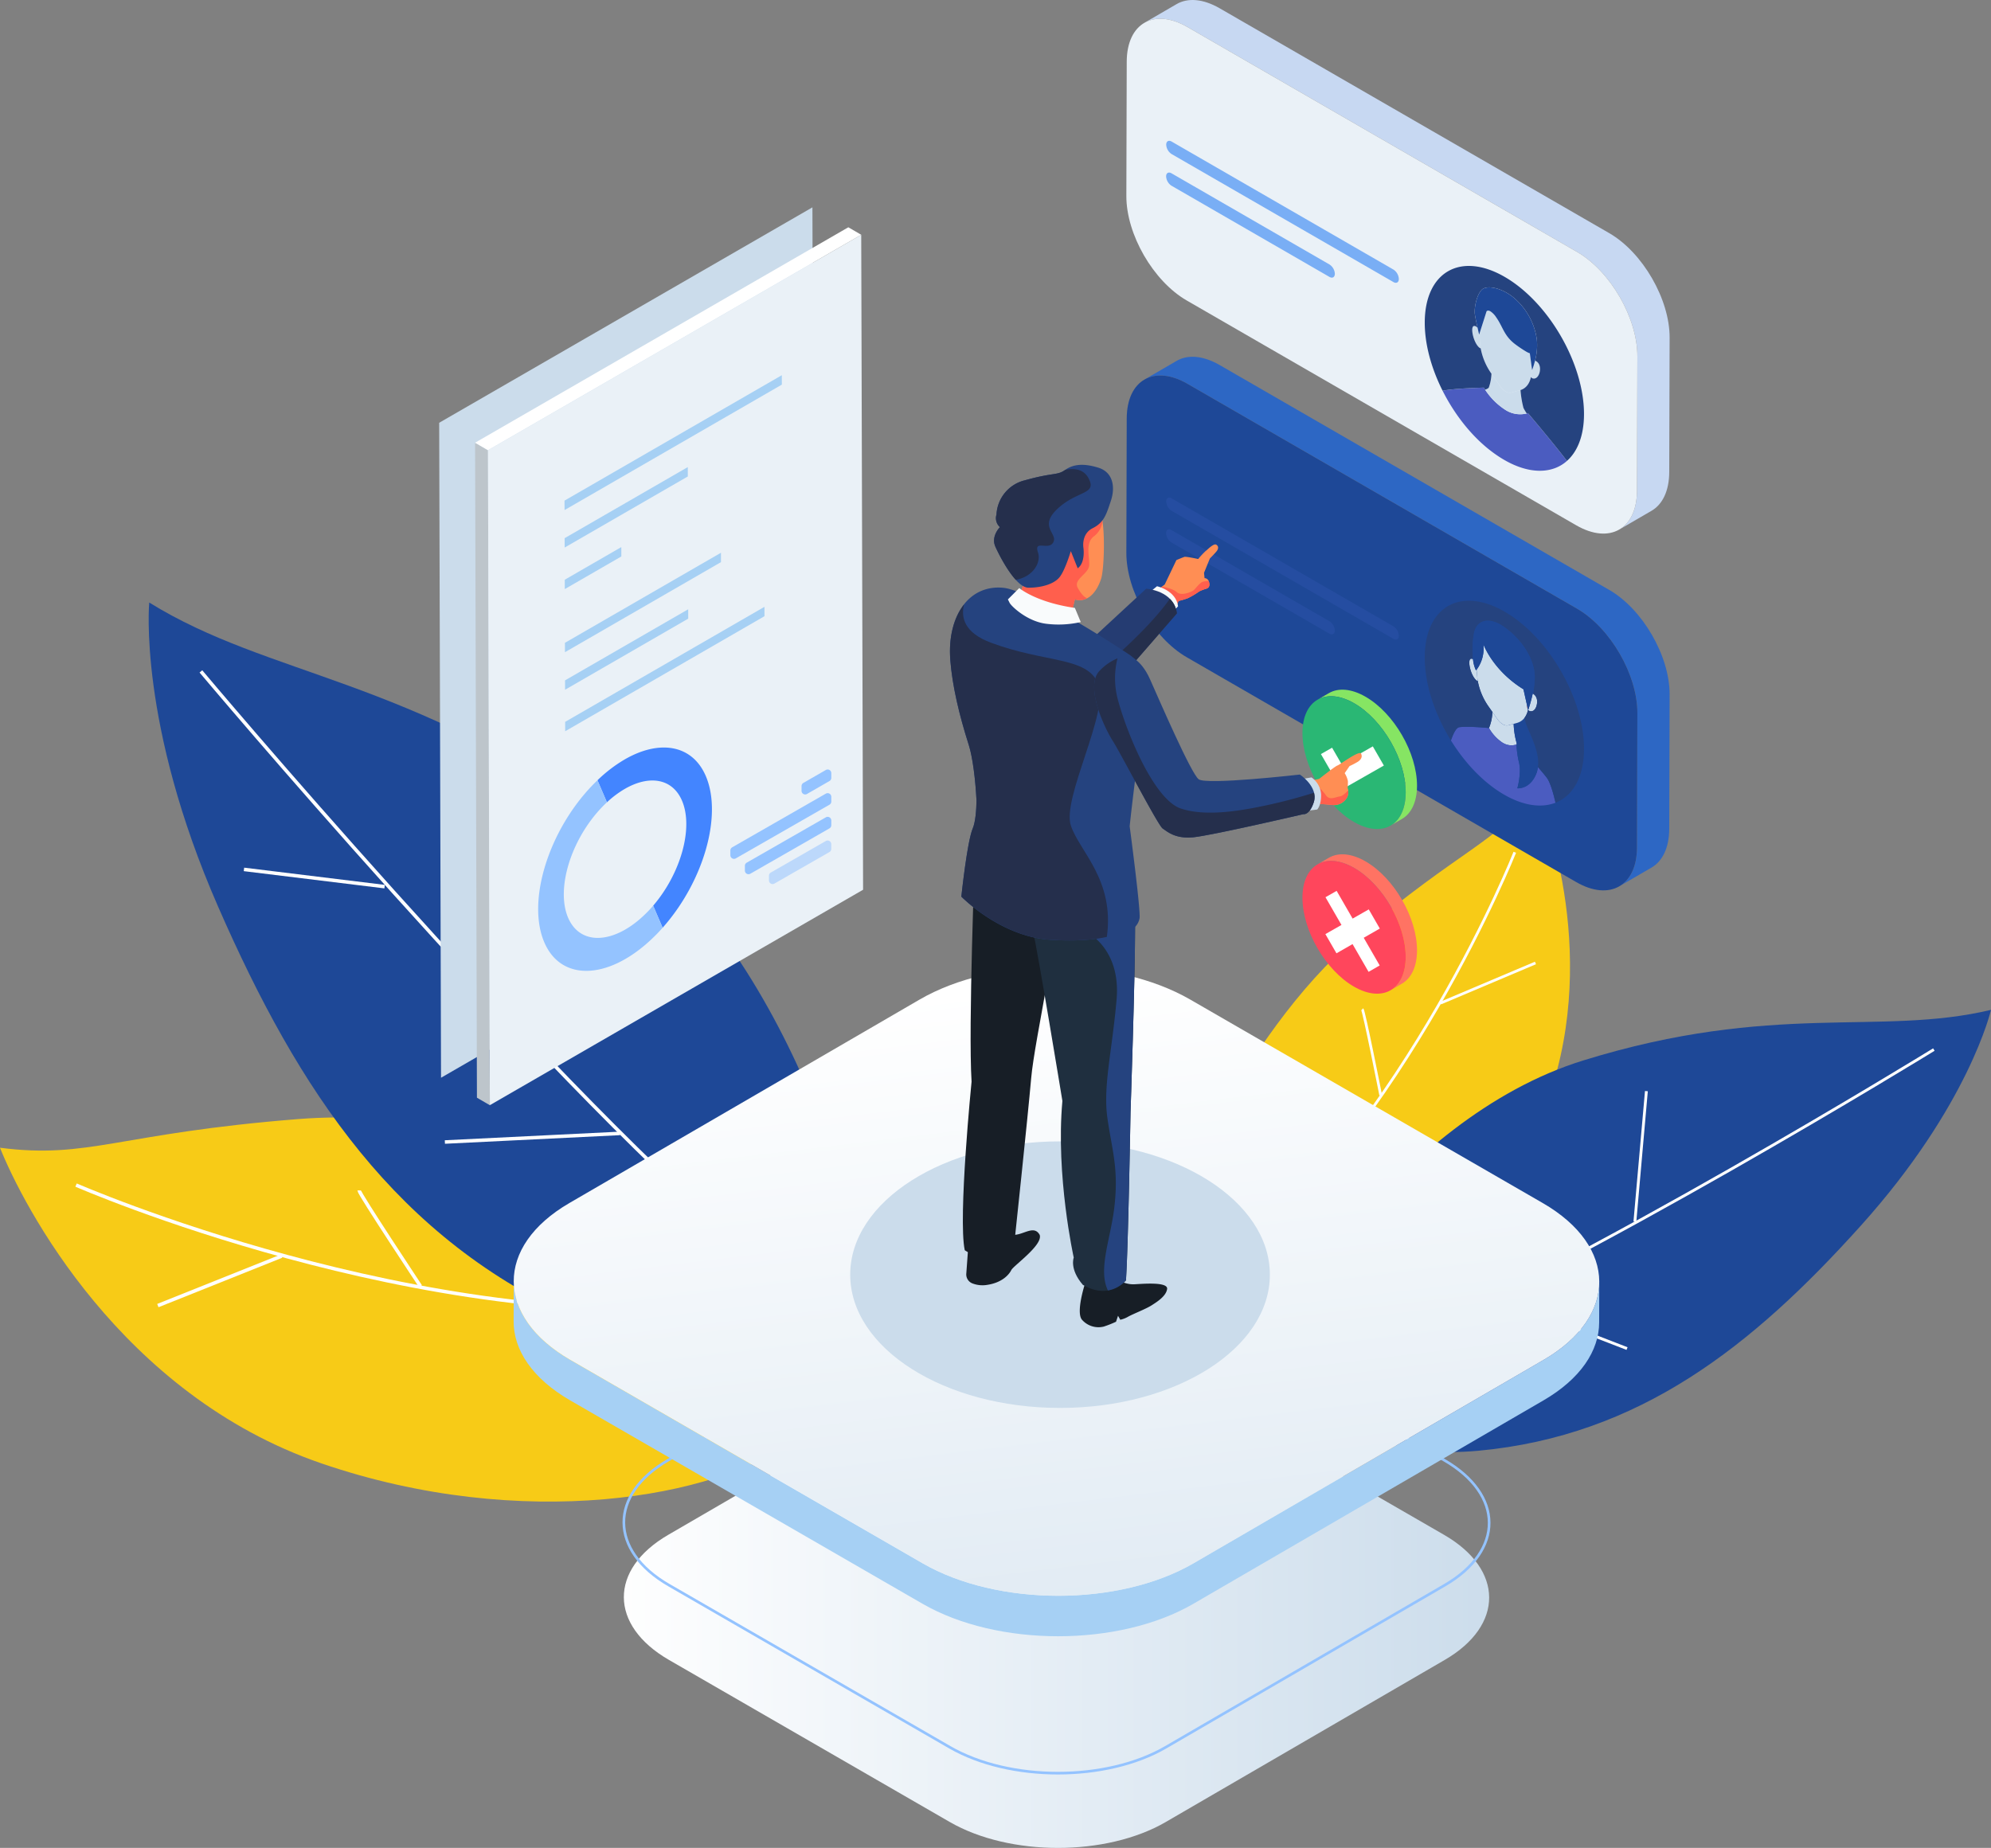 <svg xmlns="http://www.w3.org/2000/svg" xmlns:xlink="http://www.w3.org/1999/xlink" width="695.776" height="645.929" viewBox="0 0 695.776 645.929">
  <rect x="0" y="0" width="695.776" height="645.929" fill="#808080" stroke="none"/>
  <defs>
    <linearGradient id="linear-gradient" y1="0.5" x2="1" y2="0.5" gradientUnits="objectBoundingBox">
      <stop offset="0" stop-color="#fff"/>
      <stop offset="1" stop-color="#cbdceb"/>
    </linearGradient>
    <linearGradient id="linear-gradient-2" x1="0.407" y1="0.057" x2="0.75" y2="1.691" xlink:href="#linear-gradient"/>
  </defs>
  <g id="Group_3100" data-name="Group 3100" transform="translate(-120.337 -590.435)">
    <path id="Path_1291" data-name="Path 1291" d="M378.616,782.206s-84.255-37.612-153.965-32.1c-63.146,5-73.223,14.041-104.315,10.03,8.025,20.06,42.126,86.26,112.339,110.334s138.416,12.036,164.5-8.024S394.663,790.231,378.616,782.206Z" transform="translate(0 231.486)" fill="#f7cb17"/>
    <path id="Path_1292" data-name="Path 1292" d="M131.165,759.181s120.362,52.659,228.69,42.126" transform="translate(15.752 245.485)" fill="none" stroke="#fff" stroke-miterlimit="10" stroke-width="1.226"/>
    <line id="Line_18" data-name="Line 18" y1="17.302" x2="43.255" transform="translate(175.503 1029.49)" fill="none" stroke="#fff" stroke-miterlimit="10" stroke-width="1.226"/>
    <path id="Path_1293" data-name="Path 1293" d="M171.464,759.947c0,1.129,21.437,33.475,21.437,33.475" transform="translate(74.377 246.599)" fill="none" stroke="#fff" stroke-miterlimit="10" stroke-width="1.226"/>
    <g id="Group_2987" data-name="Group 2987" transform="translate(526.488 866.721)">
      <path id="Path_1294" data-name="Path 1294" d="M286.668,855.64s25.8-66.5,67.091-101.4c37.4-31.612,47.853-32.128,62.748-51.25,6.508,15.384,23.8,70.3-1.662,121.719s-69.47,81.928-94.709,85.1S282.22,868.778,286.668,855.64Z" transform="translate(-285.792 -702.986)" fill="#f7cb17"/>
      <path id="Path_1295" data-name="Path 1295" d="M396.831,711.795s-37.45,94.412-102.673,147.57" transform="translate(-273.62 -690.171)" fill="none" stroke="#fff" stroke-miterlimit="10" stroke-width="0.948"/>
      <line id="Line_19" data-name="Line 19" x1="33.17" y2="14.034" transform="translate(97.265 60.314)" fill="none" stroke="#fff" stroke-miterlimit="10" stroke-width="0.948"/>
      <path id="Path_1296" data-name="Path 1296" d="M314.27,734.143c.614.619,6.441,30.051,6.441,30.051" transform="translate(-244.363 -657.66)" fill="none" stroke="#fff" stroke-miterlimit="10" stroke-width="0.948"/>
    </g>
    <g id="Group_2988" data-name="Group 2988" transform="translate(172.295 801.051)">
      <path id="Path_1297" data-name="Path 1297" d="M392.459,910.943S372.4,802.615,302.186,752.464,183.83,702.313,141.7,676.234c0,0-4.011,42.126,24.074,106.32S227.961,898.9,292.156,926.99,392.459,910.943,392.459,910.943Z" transform="translate(-141.503 -676.234)" fill="#1e4897"/>
      <path id="Path_1298" data-name="Path 1298" d="M148.939,686.04s116.35,138.419,188.569,200.607" transform="translate(-130.686 -661.969)" fill="none" stroke="#fff" stroke-miterlimit="10" stroke-width="1.226"/>
      <line id="Line_20" data-name="Line 20" x2="49.148" y2="6.018" transform="translate(33.298 93.281)" fill="none" stroke="#fff" stroke-miterlimit="10" stroke-width="1.226"/>
      <line id="Line_21" data-name="Line 21" x1="13.039" y2="55.167" transform="translate(117.553 80.242)" fill="none" stroke="#fff" stroke-miterlimit="10" stroke-width="1.226"/>
      <line id="Line_22" data-name="Line 22" y1="3.009" x2="61.185" transform="translate(103.51 185.56)" fill="none" stroke="#fff" stroke-miterlimit="10" stroke-width="1.226"/>
    </g>
    <path id="Path_1299" data-name="Path 1299" d="M301.108,850.54s42.926-78,109.538-98.625,103.544-8.385,142.489-17.682c0,0-7.629,33.336-45.494,75.442s-77.283,73.446-133.669,78.672S301.108,850.54,301.108,850.54Z" transform="translate(262.977 209.193)" fill="#1e4897"/>
    <path id="Path_1300" data-name="Path 1300" d="M511.59,739.887S387.146,816.492,315.939,845.841" transform="translate(284.553 217.417)" fill="none" stroke="#fff" stroke-miterlimit="10" stroke-width="0.991"/>
    <line id="Line_23" data-name="Line 23" x1="4.021" y2="45.634" transform="translate(691.666 971.835)" fill="none" stroke="#fff" stroke-miterlimit="10" stroke-width="0.991"/>
    <line id="Line_24" data-name="Line 24" x1="46.171" y1="17.862" transform="translate(642.753 1043.958)" fill="none" stroke="#fff" stroke-miterlimit="10" stroke-width="0.991"/>
    <g id="Group_2993" data-name="Group 2993" transform="translate(299.829 928.496)">
      <g id="Group_2989" data-name="Group 2989" transform="translate(38.519 132.714)">
        <path id="Path_1301" data-name="Path 1301" d="M495.784,847.935c20.91,12.073,21.02,31.642.245,43.714l-97.51,56.665c-20.775,12.072-54.557,12.072-75.466,0L224.9,891.65c-20.91-12.073-21.018-31.642-.245-43.714l97.513-56.665c20.772-12.072,54.557-12.072,75.467,0Z" transform="translate(-209.148 -782.216)" fill="url(#linear-gradient)"/>
      </g>
      <g id="Group_2992" data-name="Group 2992">
        <g id="Group_2990" data-name="Group 2990" transform="translate(38.519 106.583)">
          <path id="Path_1302" data-name="Path 1302" d="M495.784,837.29c20.91,12.072,21.02,31.642.245,43.714l-97.51,56.668c-20.775,12.072-54.557,12.072-75.466,0L224.9,881.007c-20.91-12.072-21.018-31.642-.245-43.714l97.513-56.668c20.772-12.072,54.557-12.072,75.467,0Z" transform="translate(-209.148 -771.57)" fill="none" stroke="#94c3ff" stroke-miterlimit="10" stroke-width="0.926"/>
        </g>
        <g id="Group_2991" data-name="Group 2991">
          <path id="Path_1303" data-name="Path 1303" d="M553.39,800.44,431.063,871.527c-26.062,15.146-68.444,15.146-94.675,0L213.26,800.44c-13.2-7.62-19.793-17.623-19.763-27.609l-.039,14.147c-.029,9.989,6.564,19.989,19.763,27.611l123.128,71.087c26.231,15.146,68.613,15.146,94.673,0l122.33-71.09c12.946-7.524,19.427-17.367,19.454-27.228l.042-14.147C572.817,783.07,566.337,792.916,553.39,800.44Z" transform="translate(-193.457 -663.153)" fill="#a6d0f4"/>
          <path id="Path_1304" data-name="Path 1304" d="M553.058,810.6c26.232,15.143,26.369,39.693.309,54.839L431.04,936.524c-26.062,15.146-68.444,15.146-94.675,0l-123.128-71.09c-26.231-15.143-26.369-39.693-.309-54.837l122.33-71.09c26.06-15.146,68.441-15.146,94.672,0Z" transform="translate(-193.434 -728.151)" fill="url(#linear-gradient-2)"/>
        </g>
      </g>
    </g>
    <g id="Group_2998" data-name="Group 2998" transform="translate(513.949 590.435)">
      <g id="Group_2995" data-name="Group 2995" transform="translate(0)">
        <path id="Path_1305" data-name="Path 1305" d="M445.7,671.926,309.588,593.342c-5.886-3.4-11.216-3.717-15.065-1.48l-11.27,6.549c3.849-2.236,9.181-1.92,15.067,1.48l136.114,78.584c11.677,6.741,21.14,23.107,21.1,36.549l-.133,46.92c-.02,6.674-2.376,11.368-6.176,13.575l11.267-6.547c3.8-2.209,6.159-6.9,6.176-13.577l.135-46.918C466.842,695.035,457.379,678.669,445.7,671.926Z" transform="translate(-276.947 -590.434)" fill="#c7d8f2"/>
        <g id="Group_2994" data-name="Group 2994" transform="translate(0 6.549)">
          <path id="Path_1306" data-name="Path 1306" d="M438.171,674.594c11.677,6.741,21.14,23.107,21.1,36.549l-.133,46.92c-.039,13.442-9.564,18.845-21.241,12.1L301.788,691.584c-11.7-6.756-21.14-23.109-21.1-36.551l.133-46.92c.039-13.442,9.542-18.857,21.241-12.1Z" transform="translate(-280.684 -593.102)" fill="#eaf1f7"/>
        </g>
      </g>
      <g id="Group_2997" data-name="Group 2997" transform="translate(0 124.709)">
        <path id="Path_1307" data-name="Path 1307" d="M445.7,722.729,309.588,644.145c-5.886-3.4-11.216-3.716-15.065-1.48l-11.27,6.549c3.849-2.236,9.181-1.92,15.067,1.478l136.114,78.584c11.677,6.743,21.14,23.109,21.1,36.551l-.133,46.92c-.02,6.675-2.376,11.368-6.176,13.575l11.267-6.549c3.8-2.207,6.159-6.9,6.176-13.575l.135-46.918C466.842,745.838,457.379,729.47,445.7,722.729Z" transform="translate(-276.947 -641.237)" fill="#2d67c4"/>
        <g id="Group_2996" data-name="Group 2996" transform="translate(0 6.548)">
          <path id="Path_1308" data-name="Path 1308" d="M438.171,725.4c11.677,6.743,21.14,23.109,21.1,36.551l-.133,46.92c-.039,13.442-9.564,18.845-21.241,12.1L301.788,742.385c-11.7-6.753-21.14-23.107-21.1-36.549l.133-46.92c.039-13.442,9.542-18.857,21.241-12.1Z" transform="translate(-280.684 -643.905)" fill="#1e4897"/>
        </g>
      </g>
    </g>
    <g id="Group_3043" data-name="Group 3043" transform="translate(618.232 683.392)">
      <g id="Group_2999" data-name="Group 2999" transform="translate(48.963 68.584)">
        <path id="Path_1309" data-name="Path 1309" d="M343.33,656.242c-.071.056-.145.113-.218.169C343.186,656.355,343.259,656.3,343.33,656.242Z" transform="translate(-343.112 -656.242)" fill="#a6d0f4"/>
      </g>
      <g id="Group_3000" data-name="Group 3000" transform="translate(19.621 61.704)">
        <path id="Path_1310" data-name="Path 1310" d="M331.417,653.677c-.086-.079-.172-.157-.258-.238C331.245,653.52,331.331,653.6,331.417,653.677Z" transform="translate(-331.159 -653.439)" fill="#a6d0f4"/>
      </g>
      <g id="Group_3001" data-name="Group 3001" transform="translate(29.705 68.832)">
        <path id="Path_1311" data-name="Path 1311" d="M335.4,656.407l-.13-.064Z" transform="translate(-335.267 -656.343)" fill="#a6d0f4"/>
      </g>
      <g id="Group_3002" data-name="Group 3002" transform="translate(30.218 69.083)">
        <path id="Path_1312" data-name="Path 1312" d="M335.861,656.624l-.385-.179Z" transform="translate(-335.476 -656.445)" fill="#a6d0f4"/>
      </g>
      <g id="Group_3003" data-name="Group 3003" transform="translate(47.112 69.824)">
        <path id="Path_1313" data-name="Path 1313" d="M342.586,656.747l-.228.125Z" transform="translate(-342.358 -656.747)" fill="#a6d0f4"/>
      </g>
      <g id="Group_3030" data-name="Group 3030" style="isolation: isolate">
        <g id="Group_3004" data-name="Group 3004" transform="translate(9.655 49.633)">
          <path id="Path_1314" data-name="Path 1314" d="M327.362,648.927c-.088-.135-.177-.27-.263-.405C327.185,648.657,327.273,648.792,327.362,648.927Z" transform="translate(-327.099 -648.522)" fill="#a6d0f4"/>
        </g>
        <g id="Group_3005" data-name="Group 3005" transform="translate(6.235 43.619)">
          <path id="Path_1315" data-name="Path 1315" d="M326.936,648.4c-.425-.771-.837-1.549-1.23-2.332C326.1,646.855,326.511,647.633,326.936,648.4Z" transform="translate(-325.706 -646.072)" fill="#a6d0f4"/>
        </g>
        <g id="Group_3006" data-name="Group 3006" transform="translate(10.229 50.517)">
          <path id="Path_1316" data-name="Path 1316" d="M328.821,651.042q-.762-1.064-1.488-2.16Q328.058,649.979,328.821,651.042Z" transform="translate(-327.333 -648.882)" fill="#a6d0f4"/>
        </g>
        <g id="Group_3007" data-name="Group 3007" transform="translate(11.734 52.702)">
          <path id="Path_1317" data-name="Path 1317" d="M328.228,650.162c-.093-.13-.187-.26-.282-.391C328.042,649.9,328.135,650.032,328.228,650.162Z" transform="translate(-327.946 -649.772)" fill="#a6d0f4"/>
        </g>
        <g id="Group_3008" data-name="Group 3008" transform="translate(13.499 55.041)">
          <path id="Path_1318" data-name="Path 1318" d="M329.117,651.292c-.15-.186-.3-.376-.449-.565l0,0C328.815,650.914,328.964,651.1,329.117,651.292Z" transform="translate(-328.665 -650.725)" fill="#a6d0f4"/>
        </g>
        <g id="Group_3009" data-name="Group 3009" transform="translate(6.235 42.542)">
          <path id="Path_1319" data-name="Path 1319" d="M347.725,671.158l-.13-.071-.388-.221c-.13-.074-.258-.15-.385-.226l-.125-.076c-.086-.049-.172-.1-.258-.155l-.15-.091-.236-.145-.155-.1-.228-.145-.155-.1-.233-.152-.147-.1-.243-.162-.137-.093c-.093-.061-.187-.125-.28-.189-.221-.155-.349-.243-.474-.334l-.373-.265-.123-.091-.25-.184-.135-.1c-.081-.059-.16-.12-.238-.179l-.14-.105-.233-.179-.137-.108-.236-.184L342,667.3l-.253-.2-.11-.088-.322-.265c-.165-.135-.29-.238-.412-.344-.15-.128-.255-.216-.361-.307-.187-.162-.272-.238-.361-.314l-.115-.1-.241-.216-.123-.11c-.081-.071-.162-.145-.241-.216l-.113-.1c-.086-.078-.172-.157-.258-.238-.194-.179-.29-.27-.388-.363-.3-.282-.538-.513-.773-.746l-.346-.344c-.162-.162-.253-.255-.344-.349-.174-.177-.26-.265-.346-.356-.177-.184-.265-.275-.351-.368-.172-.182-.268-.282-.361-.383-.4-.43-.739-.808-1.078-1.191-.115-.13-.221-.253-.327-.373-.145-.167-.236-.275-.329-.383-.152-.179-.241-.285-.329-.393-.152-.179-.243-.287-.334-.4l-.353-.432c-.447-.555-.874-1.1-1.291-1.655-.123-.162-.216-.287-.309-.412-.128-.172-.218-.295-.309-.42-.13-.177-.223-.307-.319-.437-.525-.734-1.021-1.453-1.5-2.185-.111-.167-.2-.3-.285-.434-.115-.179-.2-.314-.29-.449-.584-.918-1.129-1.819-1.655-2.732-.1-.174-.179-.314-.258-.454-.1-.184-.182-.326-.263-.469-.439-.8-.852-1.576-1.245-2.359,4.566-.864,13.916-1.068,14.407-1.078.007.012.155.263.447.7a23.913,23.913,0,0,0,7.173,7.124,9.475,9.475,0,0,0,7.379,1.193c.135-.037.272-.079.408-.123.444.523,8.852,10.43,13.636,16.722-.157.14-.317.277-.481.408-.093.076-.167.133-.241.189-.108.083-.177.135-.243.184-.118.086-.187.135-.258.184-.118.084-.2.135-.277.189-.273.179-.535.341-.805.491l-.268.147c-.123.066-.2.1-.275.142-.13.064-.211.105-.295.145-.307.145-.594.268-.886.381-.113.044-.2.076-.285.105-.133.049-.211.076-.292.1-.14.047-.228.074-.314.1-.334.1-.641.187-.95.26-.125.029-.216.049-.307.069l-.312.064c-.147.027-.233.042-.322.056-.152.025-.253.039-.351.054-.233.034-.454.061-.675.083-.115.01-.218.02-.322.027-.145.012-.236.017-.324.022-.162.01-.25.012-.336.017l-.353.01c-.273.005-.5,0-.734,0l-.336-.012c-.157-.007-.248-.012-.339-.02-.172-.01-.26-.017-.346-.025-.179-.015-.27-.022-.361-.032l-.4-.044c-.26-.032-.5-.066-.739-.1l-.351-.059-.1-.02-.253-.047-.111-.022c-.086-.017-.172-.034-.258-.054l-.1-.02-.287-.066c-.317-.071-.56-.133-.805-.2-.177-.049-.272-.074-.366-.1l-.113-.034-.255-.074-.123-.039-.245-.076-.13-.042c-.086-.027-.172-.054-.258-.083l-.113-.039c-.108-.037-.216-.074-.326-.113-.169-.059-.3-.106-.422-.152l-.373-.142-.128-.052c-.083-.032-.167-.066-.253-.1l-.135-.056-.243-.1-.145-.059-.245-.108-.135-.059c-.093-.042-.189-.084-.282-.128-.226-.1-.356-.165-.484-.223-.167-.081-.275-.133-.383-.187l-.13-.064-.255-.13-.147-.074-.241-.125-.155-.081-.243-.13-.147-.081C347.9,671.256,347.813,671.207,347.725,671.158Z" transform="translate(-325.706 -645.633)" fill="#4b5cc0"/>
        </g>
        <g id="Group_3010" data-name="Group 3010" transform="translate(12.674 53.973)">
          <path id="Path_1320" data-name="Path 1320" d="M329.154,651.358l0,0q-.42-.53-.827-1.07h0C328.6,650.651,328.876,651,329.154,651.358Z" transform="translate(-328.329 -650.29)" fill="#a6d0f4"/>
        </g>
        <g id="Group_3011" data-name="Group 3011" transform="translate(12.671 53.971)">
          <path id="Path_1321" data-name="Path 1321" d="M328.327,650.289l0,0h0Z" transform="translate(-328.327 -650.289)" fill="#a6d0f4"/>
        </g>
        <g id="Group_3012" data-name="Group 3012" transform="translate(14.65 56.455)">
          <path id="Path_1322" data-name="Path 1322" d="M329.4,651.62c-.091-.106-.179-.211-.268-.319C329.222,651.409,329.311,651.515,329.4,651.62Z" transform="translate(-329.134 -651.301)" fill="#a6d0f4"/>
        </g>
        <g id="Group_3013" data-name="Group 3013" transform="translate(15.308 57.231)">
          <path id="Path_1323" data-name="Path 1323" d="M329.719,651.98l-.317-.363Z" transform="translate(-329.402 -651.617)" fill="#a6d0f4"/>
        </g>
        <g id="Group_3014" data-name="Group 3014" transform="translate(15.635 57.604)">
          <path id="Path_1324" data-name="Path 1324" d="M330.559,652.9q-.515-.56-1.024-1.134Q330.043,652.343,330.559,652.9Z" transform="translate(-329.535 -651.769)" fill="#a6d0f4"/>
        </g>
        <g id="Group_3015" data-name="Group 3015" transform="translate(17.424 59.546)">
          <path id="Path_1325" data-name="Path 1325" d="M330.522,652.828c-.086-.088-.172-.177-.258-.268C330.35,652.651,330.436,652.739,330.522,652.828Z" transform="translate(-330.264 -652.56)" fill="#a6d0f4"/>
        </g>
        <g id="Group_3016" data-name="Group 3016" transform="translate(18.114 60.25)">
          <path id="Path_1326" data-name="Path 1326" d="M330.869,653.169l-.324-.322Z" transform="translate(-330.545 -652.847)" fill="#a6d0f4"/>
        </g>
        <g id="Group_3017" data-name="Group 3017" transform="translate(18.46 60.594)">
          <path id="Path_1327" data-name="Path 1327" d="M331.4,653.679q-.361-.342-.714-.692Q331.04,653.337,331.4,653.679Z" transform="translate(-330.686 -652.987)" fill="#a6d0f4"/>
        </g>
        <g id="Group_3018" data-name="Group 3018" transform="translate(20.355 62.371)">
          <path id="Path_1328" data-name="Path 1328" d="M331.7,653.927l-.241-.216Z" transform="translate(-331.458 -653.711)" fill="#a6d0f4"/>
        </g>
        <g id="Group_3019" data-name="Group 3019" transform="translate(21.845 63.653)">
          <path id="Path_1329" data-name="Path 1329" d="M332.387,654.5l-.322-.265Z" transform="translate(-332.065 -654.233)" fill="#a6d0f4"/>
        </g>
        <g id="Group_3020" data-name="Group 3020" transform="translate(44.765 70.843)">
          <path id="Path_1330" data-name="Path 1330" d="M341.662,657.162c-.086.03-.174.056-.26.083C341.488,657.218,341.576,657.192,341.662,657.162Z" transform="translate(-341.402 -657.162)" fill="#a6d0f4"/>
        </g>
        <g id="Group_3021" data-name="Group 3021" transform="translate(16.594 20.99)">
          <path id="Path_1331" data-name="Path 1331" d="M332.4,639.69l.3,3.6c.037.452.1.913.174,1.377a.769.769,0,0,1-.263-.1q-.074-.044-.155-.1c-2.163-1.713-3.361-7.538-1.873-7.61a1.185,1.185,0,0,1,.665.172,2.141,2.141,0,0,1,.535.454c.3,1.352.54,2.349.552,2.4Z" transform="translate(-329.926 -636.853)" fill="#cbdceb"/>
        </g>
        <g id="Group_3022" data-name="Group 3022" transform="translate(47.379 69.318)">
          <path id="Path_1332" data-name="Path 1332" d="M343.26,656.541c-.26.172-.523.334-.793.484C342.737,656.875,343,656.713,343.26,656.541Z" transform="translate(-342.467 -656.541)" fill="#a6d0f4"/>
        </g>
        <g id="Group_3023" data-name="Group 3023" transform="translate(21.089 37.784)">
          <path id="Path_1333" data-name="Path 1333" d="M345.153,655.512a15.5,15.5,0,0,0,1.156,1.957,9.475,9.475,0,0,1-7.379-1.193,23.913,23.913,0,0,1-7.173-7.124,3.11,3.11,0,0,0,1.262-.646,18.578,18.578,0,0,0,1.033-4.811l3.022,4.32a6.122,6.122,0,0,0,1.883,1.8,2.515,2.515,0,0,0,1.885.373l3.105-.842c.061-.015.123-.034.184-.052A35.6,35.6,0,0,0,345.153,655.512Z" transform="translate(-331.757 -643.695)" fill="#cbdceb"/>
        </g>
        <g id="Group_3024" data-name="Group 3024" transform="translate(48.462 68.972)">
          <path id="Path_1334" data-name="Path 1334" d="M343.117,656.4c-.069.051-.138.1-.209.15C342.979,656.5,343.048,656.451,343.117,656.4Z" transform="translate(-342.908 -656.4)" fill="#a6d0f4"/>
        </g>
        <g id="Group_3025" data-name="Group 3025" transform="translate(48.72 68.785)">
          <path id="Path_1335" data-name="Path 1335" d="M343.214,656.324c-.066.052-.135.1-.2.152C343.079,656.427,343.148,656.375,343.214,656.324Z" transform="translate(-343.013 -656.324)" fill="#a6d0f4"/>
        </g>
        <g id="Group_3026" data-name="Group 3026" transform="translate(19.069 15.617)">
          <path id="Path_1336" data-name="Path 1336" d="M347.231,648.947c1.107.641,1.34.611,1.353.611l.732,5.435-.179,1.816a10.576,10.576,0,0,1-.157,1.056c-.486,2.361-1.775,3.986-3.65,4.568-.061.017-.123.037-.184.052l-3.105.842a2.515,2.515,0,0,1-1.885-.373,6.12,6.12,0,0,1-1.883-1.8l-3.022-4.32-.069-.1a22.434,22.434,0,0,1-3.771-8.879c-.079-.464-.137-.925-.174-1.377l-.3-3.6,2.533-7.956c.02-.027.4-.552,1.34-.007a7.227,7.227,0,0,1,2.037,2.118c2.428,3.427,2.686,6.53,6.876,9.569A41.721,41.721,0,0,0,347.231,648.947Z" transform="translate(-330.934 -634.665)" fill="#cbdceb"/>
        </g>
        <g id="Group_3027" data-name="Group 3027" transform="translate(37.114 33.157)">
          <path id="Path_1337" data-name="Path 1337" d="M340.806,642.564c1.483,1.789.255,6.21-1.91,5.427a1.568,1.568,0,0,1-.155-.076,1.34,1.34,0,0,1-.457-.444,10.587,10.587,0,0,0,.157-1.056l.179-1.817.064.469a27.168,27.168,0,0,0,1.014-3.258,1.226,1.226,0,0,1,.442.159A2.516,2.516,0,0,1,340.806,642.564Z" transform="translate(-338.285 -641.81)" fill="#cbdceb"/>
        </g>
        <g id="Group_3028" data-name="Group 3028" transform="translate(17.455 7.501)">
          <path id="Path_1338" data-name="Path 1338" d="M344.451,635.408a23.38,23.38,0,0,1,7.543,14.159,20.669,20.669,0,0,1-.646,7.448,27.171,27.171,0,0,1-1.014,3.258l-.064-.469-.732-5.435c-.012,0-.245.03-1.353-.611a41.712,41.712,0,0,1-3.51-2.349c-4.19-3.039-4.448-6.142-6.876-9.569a7.227,7.227,0,0,0-2.037-2.118c-.943-.545-1.321-.02-1.34.007l-2.533,7.956-.061.191c-.012-.052-.248-1.048-.552-2.4-.324-1.456-.709-3.265-.916-4.509-.405-2.411.69-7.222,2.457-8.852,1.384-1.274,5.013-.965,8.663,1.141A18.077,18.077,0,0,1,344.451,635.408Z" transform="translate(-330.277 -631.358)" fill="#1e4897"/>
        </g>
        <g id="Group_3029" data-name="Group 3029">
          <path id="Path_1339" data-name="Path 1339" d="M344.255,671.544c-.292-.437-.439-.687-.447-.7-.491.01-9.841.214-14.409,1.073-3.915-7.784-6.255-16.2-6.233-23.88.049-17.664,12.544-24.793,27.915-15.917s27.788,30.383,27.736,48.047c-.022,7.75-2.44,13.472-6.449,16.7.165-.13.324-.268.481-.408-4.784-6.291-13.192-16.2-13.636-16.722-.135.044-.273.086-.408.123a15.492,15.492,0,0,1-1.156-1.957,35.6,35.6,0,0,1-1.021-6.215c1.875-.582,3.164-2.207,3.65-4.568a1.34,1.34,0,0,0,.457.444c2.32.859,3.547-3.562,2.064-5.351a2.517,2.517,0,0,0-.665-.594,1.226,1.226,0,0,0-.442-.159,20.667,20.667,0,0,0,.646-7.448,23.38,23.38,0,0,0-7.543-14.159,18.08,18.08,0,0,0-2.97-2.153c-3.65-2.106-7.278-2.416-8.663-1.141-1.767,1.63-2.862,6.441-2.457,8.852.206,1.245.592,3.054.916,4.509a2.141,2.141,0,0,0-.535-.454,1.185,1.185,0,0,0-.665-.172c-1.488.071-.29,5.9,1.873,7.61a1.134,1.134,0,0,0,.417.2,22.434,22.434,0,0,0,3.771,8.879,16.1,16.1,0,0,1-.965,4.912A3.111,3.111,0,0,1,344.255,671.544Z" transform="translate(-323.166 -628.303)" fill="#25437f"/>
        </g>
      </g>
      <g id="Group_3031" data-name="Group 3031" transform="translate(17.77 59.902)">
        <path id="Path_1340" data-name="Path 1340" d="M330.677,652.982c-.091-.091-.182-.184-.272-.277C330.5,652.8,330.587,652.891,330.677,652.982Z" transform="translate(-330.405 -652.705)" fill="#a6d0f4"/>
      </g>
      <g id="Group_3032" data-name="Group 3032" transform="translate(21.072 63.002)">
        <path id="Path_1341" data-name="Path 1341" d="M332.067,654.238l-.317-.27Z" transform="translate(-331.75 -653.968)" fill="#a6d0f4"/>
      </g>
      <g id="Group_3033" data-name="Group 3033" transform="translate(23.649 65.071)">
        <path id="Path_1342" data-name="Path 1342" d="M332.935,654.912l-.135-.1Z" transform="translate(-332.8 -654.811)" fill="#a6d0f4"/>
      </g>
      <g id="Group_3034" data-name="Group 3034" transform="translate(33.39 70.376)">
        <path id="Path_1343" data-name="Path 1343" d="M336.881,657.011l-.113-.039Z" transform="translate(-336.768 -656.972)" fill="#a6d0f4"/>
      </g>
      <g id="Group_3035" data-name="Group 3035" transform="translate(33.89 70.541)">
        <path id="Path_1344" data-name="Path 1344" d="M337.217,657.115l-.245-.076Z" transform="translate(-336.972 -657.039)" fill="#a6d0f4"/>
      </g>
      <g id="Group_3036" data-name="Group 3036" transform="translate(34.136 70.617)">
        <path id="Path_1345" data-name="Path 1345" d="M337.195,657.109l-.123-.039Z" transform="translate(-337.072 -657.07)" fill="#a6d0f4"/>
      </g>
      <g id="Group_3037" data-name="Group 3037" transform="translate(34.259 70.656)">
        <path id="Path_1346" data-name="Path 1346" d="M337.377,657.16l-.255-.074Z" transform="translate(-337.122 -657.086)" fill="#a6d0f4"/>
      </g>
      <g id="Group_3038" data-name="Group 3038" transform="translate(38.758 71.53)">
        <path id="Path_1347" data-name="Path 1347" d="M339.215,657.462c-.086-.005-.174-.012-.26-.02C339.041,657.449,339.129,657.457,339.215,657.462Z" transform="translate(-338.955 -657.442)" fill="#a6d0f4"/>
      </g>
      <g id="Group_3039" data-name="Group 3039" transform="translate(40.513 71.581)">
        <path id="Path_1348" data-name="Path 1348" d="M339.955,657.463l-.285.007Z" transform="translate(-339.67 -657.463)" fill="#a6d0f4"/>
      </g>
      <g id="Group_3040" data-name="Group 3040" transform="translate(41.13 71.562)">
        <path id="Path_1349" data-name="Path 1349" d="M339.995,657.455l-.074,0Z" transform="translate(-339.921 -657.455)" fill="#a6d0f4"/>
      </g>
      <g id="Group_3041" data-name="Group 3041" transform="translate(41.527 71.513)">
        <path id="Path_1350" data-name="Path 1350" d="M340.392,657.435c-.1.01-.206.02-.309.027C340.186,657.455,340.289,657.445,340.392,657.435Z" transform="translate(-340.083 -657.435)" fill="#a6d0f4"/>
      </g>
      <g id="Group_3042" data-name="Group 3042" transform="translate(45.371 70.626)">
        <path id="Path_1351" data-name="Path 1351" d="M341.9,657.074c-.083.034-.169.066-.255.1C341.735,657.14,341.821,657.108,341.9,657.074Z" transform="translate(-341.649 -657.074)" fill="#a6d0f4"/>
      </g>
    </g>
    <g id="Group_3053" data-name="Group 3053" transform="translate(618.23 800.423)">
      <g id="Group_3052" data-name="Group 3052" style="isolation: isolate">
        <g id="Group_3044" data-name="Group 3044" transform="translate(32.066 49.593)">
          <path id="Path_1352" data-name="Path 1352" d="M336.228,696.181c.059.2.118.4.184.594l-.174.061C336.233,696.61,336.226,696.394,336.228,696.181Z" transform="translate(-336.228 -696.181)" fill="#25437f"/>
        </g>
        <g id="Group_3045" data-name="Group 3045" transform="translate(15.573 20.253)">
          <path id="Path_1353" data-name="Path 1353" d="M330.8,684.394a11.48,11.48,0,0,0,1.031,3.918s.093-.1.233-.277l.219,2.632c.039.449.106.908.184,1.372a1,1,0,0,1-.314-.118l-.054-.034-.059-.039c-1.485-1.183-2.516-4.306-2.531-6.166-.007-.844.194-1.429.66-1.451A1.152,1.152,0,0,1,330.8,684.394Z" transform="translate(-329.509 -684.229)" fill="#cbdceb"/>
        </g>
        <g id="Group_3046" data-name="Group 3046" transform="translate(22.451 38.868)">
          <path id="Path_1354" data-name="Path 1354" d="M340.927,695.973a28.729,28.729,0,0,0,1,6.564c0,.214,0,.43.01.655a5.629,5.629,0,0,1-4.568-.454c-.088-.047-.179-.1-.265-.145l-.138-.081a15,15,0,0,1-4.62-5.008l-.034-.061a15.874,15.874,0,0,0,1.186-5.631l1.748,2.5a6.083,6.083,0,0,0,1.885,1.8,2.527,2.527,0,0,0,1.888.376Z" transform="translate(-332.311 -691.812)" fill="#cbdceb"/>
        </g>
        <path id="Path_1355" data-name="Path 1355" d="M360.325,711.648c-.815-1.051-1.883-2.317-3.027-3.628a9.519,9.519,0,0,1-.727,2.661c-2.227,5.074-6.26,4.762-6.473,4.745a25.436,25.436,0,0,0,.876-6.215,11.671,11.671,0,0,0-.292-2.779c-.211-.854-.388-1.757-.53-2.68a28.559,28.559,0,0,1-.336-3.638,5.629,5.629,0,0,1-4.568-.454c-.088-.047-.179-.1-.265-.145l-.138-.081a15,15,0,0,1-4.62-5.008c-.025-.039-.034-.059-.054-.066-.221-.02-7.163-.712-10.315-.3-1.095.137-2.106,2.106-2.963,4.635,4.914,7.946,11.429,14.814,18.587,18.948,6.834,3.945,13.1,4.72,17.954,2.82C362.557,716.639,361.5,713.148,360.325,711.648Z" transform="translate(-317.74 -649.865)" fill="#4b5cc0"/>
        <path id="Path_1356" data-name="Path 1356" d="M340.868,696.528a19.226,19.226,0,0,1-1.274-3.866,4.861,4.861,0,0,1-2.317,1.664c-.086.024-.172.066-.258.093l-1.2.317a28.727,28.727,0,0,0,1,6.564c.059.2.118.4.184.594l-.174.061a28.551,28.551,0,0,0,.336,3.638c.142.923.319,1.826.53,2.68a11.669,11.669,0,0,1,.292,2.779,25.436,25.436,0,0,1-.876,6.215c.214.017,4.247.329,6.473-4.745a9.52,9.52,0,0,0,.727-2.661,11.409,11.409,0,0,0,.091-1.451C344.408,704.447,342.491,700.286,340.868,696.528Z" transform="translate(-304.754 -651.708)" fill="#1e4897"/>
        <path id="Path_1357" data-name="Path 1357" d="M348.126,703.315l-1.213-5.42c-10.509-6.493-13.81-15.249-13.985-15.711.044.488.064.96.061,1.411a12.374,12.374,0,0,1-1.893,6.635,8.495,8.495,0,0,1-.547.776l.219,2.632c.039.449.106.908.184,1.372a22.566,22.566,0,0,0,3.761,8.894l1.345,1.912h0l1.748,2.5a6.082,6.082,0,0,0,1.885,1.8,2.527,2.527,0,0,0,1.888.376l1.91-.518,1.2-.317c.086-.027.172-.069.258-.093a4.861,4.861,0,0,0,2.317-1.664,6.8,6.8,0,0,0,1.245-2.894A3.283,3.283,0,0,1,348.126,703.315Z" transform="translate(-312.421 -666.949)" fill="#cbdceb"/>
        <g id="Group_3047" data-name="Group 3047" transform="translate(36.086 38.061)">
          <path id="Path_1358" data-name="Path 1358" d="M337.865,691.483l.007.011v.015Z" transform="translate(-337.865 -691.483)" fill="#25437f"/>
        </g>
        <g id="Group_3048" data-name="Group 3048" transform="translate(36.093 38.072)">
          <path id="Path_1359" data-name="Path 1359" d="M337.868,691.488l.066.1-.027.084-.039-.168Z" transform="translate(-337.868 -691.488)" fill="#25437f"/>
        </g>
        <g id="Group_3049" data-name="Group 3049" transform="translate(35.705 36.367)">
          <path id="Path_1360" data-name="Path 1360" d="M337.71,690.793l.38,1.694A3.282,3.282,0,0,1,337.71,690.793Z" transform="translate(-337.71 -690.793)" fill="#ff8d68"/>
        </g>
        <g id="Group_3050" data-name="Group 3050" transform="translate(36.159 32.488)">
          <path id="Path_1361" data-name="Path 1361" d="M339.709,689.326a2.422,2.422,0,0,1,.646.577A3.385,3.385,0,0,1,341,692.11c-.027,1.836-1.075,3.758-2.558,3.228a1.187,1.187,0,0,1-.135-.071.993.993,0,0,1-.12-.076,1.341,1.341,0,0,1-.295-.294,54.08,54.08,0,0,0,1.571-5.683c.039.015.079.029.12.049A1.235,1.235,0,0,1,339.709,689.326Z" transform="translate(-337.895 -689.213)" fill="#cbdceb"/>
        </g>
        <g id="Group_3051" data-name="Group 3051">
          <path id="Path_1362" data-name="Path 1362" d="M351.088,679.8c15.367,8.871,27.785,30.383,27.734,48.047-.027,9.8-3.9,16.359-9.961,18.73-.879-3.822-1.939-7.313-3.11-8.813-.815-1.051-1.88-2.317-3.027-3.628a11.408,11.408,0,0,0,.091-1.451c0-3.964-1.912-8.125-3.537-11.883a19.514,19.514,0,0,1-1.272-3.866,6.939,6.939,0,0,0,1.252-2.867,1.683,1.683,0,0,0,.361.378c1.738.677,2.786-1.245,2.813-3.081a3.385,3.385,0,0,0-.648-2.207,2.422,2.422,0,0,0-.646-.577c.152-1.954.469-3.982.479-5.793a12.816,12.816,0,0,0-.071-1.465c-.535-4.976-3.842-11.13-10.109-15.809-.118-.088-.233-.172-.349-.253-.464-.331-.916-.623-1.353-.881-4.983-2.813-8.2-1.083-9.181,2.2a6.624,6.624,0,0,0-.194.817,34.1,34.1,0,0,0-.5,5.624,27.8,27.8,0,0,0,.169,3.378,1.152,1.152,0,0,0-.631-.165c-.466.022-.668.606-.66,1.451.015,1.861,1.046,4.983,2.531,6.166a1.216,1.216,0,0,0,.427.191,22.565,22.565,0,0,0,3.761,8.894l1.345,1.912a15.487,15.487,0,0,1-1.205,5.629c-.221-.022-7.163-.714-10.315-.3-1.1.137-2.106,2.106-2.963,4.635-5.643-9.122-9.181-19.658-9.154-29.1C323.214,678.044,335.714,670.921,351.088,679.8Z" transform="translate(-323.165 -675.978)" fill="#25437f"/>
        </g>
      </g>
      <path id="Path_1363" data-name="Path 1363" d="M351.654,697.2c-.538-4.976-3.844-11.13-10.111-15.809-.118-.088-.233-.172-.349-.253-.464-.331-.916-.623-1.407-.911l-.123-.071c-4.806-2.712-8.022-.982-9,2.3a6.63,6.63,0,0,0-.194.817,34.1,34.1,0,0,0-.5,5.624,22.3,22.3,0,0,0,.206,3.4l-.037-.022a11.482,11.482,0,0,0,1.031,3.918s.093-.1.233-.277a8.492,8.492,0,0,0,.547-.776,12.374,12.374,0,0,0,1.893-6.635c0-.452-.017-.923-.061-1.411.174.461,3.476,9.218,13.985,15.711l1.213,5.42.388,1.706.066.1A54.286,54.286,0,0,0,351,704.342a28.934,28.934,0,0,0,.722-5.68A13.42,13.42,0,0,0,351.654,697.2Z" transform="translate(-313.271 -671.854)" fill="#1e4897"/>
    </g>
    <g id="Group_3056" data-name="Group 3056" transform="translate(527.846 639.659)">
      <g id="Group_3054" data-name="Group 3054" transform="translate(0.032)">
        <path id="Path_1364" data-name="Path 1364" d="M365.762,655.487a4.148,4.148,0,0,1,1.893,3.277c0,1.2-.842,1.7-1.9,1.085l-77.519-44.743a4.163,4.163,0,0,1-1.873-3.267c0-1.2.844-1.7,1.885-1.1Z" transform="translate(-286.358 -610.487)" fill="#79aef5"/>
      </g>
      <g id="Group_3055" data-name="Group 3055" transform="translate(0 11.091)">
        <path id="Path_1365" data-name="Path 1365" d="M343.435,647.137a4.119,4.119,0,0,1,1.873,3.243c0,1.2-.844,1.7-1.885,1.1l-55.2-31.872a4.159,4.159,0,0,1-1.873-3.265c0-1.2.844-1.677,1.885-1.075Z" transform="translate(-286.345 -615.005)" fill="#79aef5"/>
      </g>
    </g>
    <g id="Group_3059" data-name="Group 3059" transform="translate(527.846 764.368)">
      <g id="Group_3057" data-name="Group 3057" transform="translate(0.032)">
        <path id="Path_1366" data-name="Path 1366" d="M365.762,706.288a4.156,4.156,0,0,1,1.893,3.28c0,1.2-.842,1.7-1.9,1.085l-77.519-44.745a4.158,4.158,0,0,1-1.873-3.265c0-1.2.844-1.7,1.885-1.1Z" transform="translate(-286.358 -661.29)" fill="#254da1"/>
      </g>
      <g id="Group_3058" data-name="Group 3058" transform="translate(0 11.091)">
        <path id="Path_1367" data-name="Path 1367" d="M343.435,697.94a4.119,4.119,0,0,1,1.873,3.243c0,1.2-.844,1.7-1.885,1.1l-55.2-31.873a4.158,4.158,0,0,1-1.873-3.265c0-1.2.844-1.677,1.885-1.075Z" transform="translate(-286.345 -665.808)" fill="#254da1"/>
      </g>
    </g>
    <g id="Group_3063" data-name="Group 3063" transform="translate(575.493 831.505)">
      <g id="Group_3061" data-name="Group 3061" transform="translate(0)">
        <path id="Path_1368" data-name="Path 1368" d="M311.853,689.858c3.282-1.907,7.828-1.637,12.843,1.259,9.964,5.752,18.013,19.69,17.979,31.141-.015,5.69-2.023,9.694-5.263,11.577l-3.955,2.3c3.24-1.883,5.248-5.889,5.266-11.579.032-11.449-8.015-25.39-17.981-31.141-5.015-2.9-9.561-3.167-12.843-1.259Z" transform="translate(-302.637 -688.64)" fill="#86e563"/>
        <g id="Group_3060" data-name="Group 3060" transform="translate(0 2.298)">
          <path id="Path_1369" data-name="Path 1369" d="M323.859,692.053c9.966,5.751,18.013,19.692,17.981,31.141s-8.133,16.074-18.1,10.322-18.018-19.7-17.986-31.156S313.895,686.3,323.859,692.053Z" transform="translate(-305.755 -689.576)" fill="#2ab774"/>
        </g>
      </g>
      <g id="Group_3062" data-name="Group 3062" transform="translate(6.457 19.822)">
        <path id="Path_1370" data-name="Path 1370" d="M326.516,696.715l3.86,6.7-14.8,8.432-7.194-12.442,3.9-2.223,3.318,5.747Z" transform="translate(-308.385 -696.715)" fill="#fff"/>
      </g>
    </g>
    <g id="Group_3067" data-name="Group 3067" transform="translate(575.493 889.061)">
      <g id="Group_3065" data-name="Group 3065" transform="translate(0)">
        <path id="Path_1371" data-name="Path 1371" d="M311.853,713.3c3.282-1.907,7.828-1.637,12.843,1.259,9.964,5.754,18.013,19.692,17.979,31.141-.015,5.693-2.023,9.7-5.263,11.579l-3.955,2.3c3.24-1.883,5.248-5.887,5.266-11.579.032-11.449-8.015-25.387-17.981-31.141-5.015-2.9-9.561-3.167-12.843-1.259Z" transform="translate(-302.637 -712.087)" fill="#ff7363"/>
        <g id="Group_3064" data-name="Group 3064" transform="translate(0 2.298)">
          <path id="Path_1372" data-name="Path 1372" d="M323.859,715.5c9.966,5.754,18.013,19.692,17.981,31.141s-8.133,16.076-18.1,10.322-18.018-19.7-17.986-31.153S313.895,709.746,323.859,715.5Z" transform="translate(-305.755 -713.023)" fill="#ff465c"/>
        </g>
      </g>
      <g id="Group_3066" data-name="Group 3066" transform="translate(8.012 12.767)">
        <path id="Path_1373" data-name="Path 1373" d="M324.178,723.767l3.86,6.7-5.621,3.222L328,743.365l-3.885,2.233-5.6-9.7-5.621,3.222-3.876-6.714,5.621-3.2-5.584-9.691,3.9-2.223,5.584,9.691Z" transform="translate(-309.019 -717.288)" fill="#fff"/>
      </g>
    </g>
    <g id="Group_3077" data-name="Group 3077" transform="translate(417.453 752.92)">
      <g id="Group_3072" data-name="Group 3072">
        <path id="Path_1374" data-name="Path 1374" d="M297.537,670.468c-1.755-6.142-7.725-11.5-16.678-11.059-8.6.422-14.922,4.21-17.026,10.622-1.247,3.8-.967,10.447,1.328,15.254a17.31,17.31,0,0,0,5.872,6.309l-2.494,8.857c2.234,2.688,11.562,5.953,18.126,5.609.017,0,.8-3.091,1.62-6.4,4.37,1.227,7.593-2.361,9.164-7.251C298.539,689.018,298.9,675.257,297.537,670.468Z" transform="translate(-209.767 -652.616)" fill="#ff8e54"/>
        <path id="Path_1375" data-name="Path 1375" d="M297.536,670.468c-1.755-6.142-7.725-11.5-16.678-11.059-.152.007-.29.034-.442.044l-16.992,12.208a24.062,24.062,0,0,0,1.736,13.624,17.31,17.31,0,0,0,5.872,6.309l-2.494,8.857c2.234,2.688,11.562,5.953,18.126,5.609.017,0,.8-3.091,1.62-6.4a5.648,5.648,0,0,0,4.264-.41c-1.271-.523-2.278-1.836-3.284-3.68-1.6-2.931,3.731-4.8,4-7.728s-1.6-8,1.866-10.393a7.544,7.544,0,0,0,2.781-5.167A15.956,15.956,0,0,0,297.536,670.468Z" transform="translate(-209.766 -652.616)" fill="#ff5f4d"/>
        <g id="Group_3071" data-name="Group 3071" transform="translate(0 27.823)">
          <g id="Group_3070" data-name="Group 3070">
            <ellipse id="Ellipse_2" data-name="Ellipse 2" cx="73.325" cy="46.587" rx="73.325" ry="46.587" transform="translate(0 208.654)" fill="#cbdceb"/>
            <path id="Path_1376" data-name="Path 1376" d="M284.864,684.368l3.154-2.411,4.082-8.533s2.224-.928,2.781-1.115,4.824.744,4.824.744a30.769,30.769,0,0,1,2.6-2.784c.557-.371,2.784-2.784,3.709-2.226s.744,1.485.187,2.226-2.411,2.6-2.411,2.6l-2.042,5.008.187,1.856a1.621,1.621,0,0,1,1.483,1.115c.373,1.112.373,2.224-.925,2.6a15.9,15.9,0,0,0-2.413.925,25.61,25.61,0,0,1-4.08,2.413,27.168,27.168,0,0,1-3.154.928l-.928,2.227Z" transform="translate(-178.106 -667.961)" fill="#ff8e54"/>
            <path id="Path_1377" data-name="Path 1377" d="M303.415,673.268c-.012-.044-.042-.059-.056-.1a6.857,6.857,0,0,0-2.2.317c-1.041.447-2.528,2.528-3.125,2.975s-4.166,2.084-5.8.6c-1.205-1.095-3.847-1.7-5.165-1.949l-2.2,1.682,7.05,5.565.928-2.224A27.711,27.711,0,0,0,296,679.2a25.612,25.612,0,0,0,4.08-2.413,16.059,16.059,0,0,1,2.413-.928C303.788,675.492,303.788,674.38,303.415,673.268Z" transform="translate(-178.106 -660.383)" fill="#ff5f4d"/>
            <g id="Group_3068" data-name="Group 3068" transform="translate(81.886 14.608)">
              <path id="Path_1378" data-name="Path 1378" d="M283.442,677.14l3.947-3.228s6.638,1.436,7.354,7l-3.228,3.41Z" transform="translate(-262.061 -673.912)" fill="#f9fbfc"/>
              <path id="Path_1379" data-name="Path 1379" d="M274.732,694.177l21.526-19.91s9.689.538,10.764,8.609L285.5,707.632S274.732,705.479,274.732,694.177Z" transform="translate(-274.732 -673.395)" fill="#253c72"/>
              <path id="Path_1380" data-name="Path 1380" d="M281.03,705.54l21.526-24.756a8.61,8.61,0,0,0-2.472-5.079c-7.237,10.219-20.48,21.437-20.48,21.437l-1.8,7.207A14.673,14.673,0,0,0,281.03,705.54Z" transform="translate(-270.266 -671.304)" fill="#252f4c"/>
            </g>
            <g id="Group_3069" data-name="Group 3069" transform="translate(39.361 94.937)">
              <path id="Path_1381" data-name="Path 1381" d="M258.559,771.779l-.655,9a3.362,3.362,0,0,0,2.033,3.351,9.749,9.749,0,0,0,5.366.542c5.16-.793,7.539-3.569,8.334-5.157s11.108-8.729,9.92-12.3c-1.986-3.572-5.555,0-9.127,0S263.319,765.432,258.559,771.779Z" transform="translate(-256.702 -620.812)" fill="#171e26"/>
              <path id="Path_1382" data-name="Path 1382" d="M261.647,713.05s-2.381,60.706-1.191,79.75c0,0-4.762,47.612-2.381,58.922,0,0,8.331,5.95,15.472,1.191,1.787-.6,1.787-2.978,1.787-2.978s4.76-44.635,5.95-58.325,10.713-54.753,8.928-63.679S277.119,706.5,261.647,713.05Z" transform="translate(-257.408 -699.959)" fill="#171e26"/>
              <path id="Path_1383" data-name="Path 1383" d="M275.814,773.839s-3.272,10.116-.891,12.5a7.64,7.64,0,0,0,7.539,2.28,38.575,38.575,0,0,0,4.264-1.686l.695-2.082.793,1.389a9.49,9.49,0,0,0,2.779-1.092c1.586-.893,6.149-2.678,8.034-3.869s5.256-3.272,5.555-5.852c.2-2.58-9.026-1.687-11.508-1.586s-4.065-.893-4.959-.893-10.514,1.19-10.514,1.19" transform="translate(-233.191 -610.173)" fill="#171e26"/>
              <path id="Path_1384" data-name="Path 1384" d="M313.012,718.6s2.492,9.063,2.492,27.314-1.588,64.275-1.588,64.275-.793,46.819-1.586,58.723c0,0-5.555,7.141-15.077,1.586-4.762-5.552-3.176-9.522-3.176-9.522s-6.348-28.566-3.967-54.753c0,0-8.729-53.167-10.315-59.516s-29.27-9.092-18.45-40.071Z" transform="translate(-255.322 -706.636)" fill="#1f2f3f"/>
              <path id="Path_1385" data-name="Path 1385" d="M276.63,734.409S289.422,740,287.824,758.39s-4.8,30.378-3.2,41.569,4,17.589,2.4,31.178c-1.3,11.054-5.771,21.575-2.236,28.991a10.846,10.846,0,0,0,6.316-3.55c.793-11.9,1.586-58.723,1.586-58.723s1.588-46.024,1.588-64.275a158.538,158.538,0,0,0-.989-18.465l-19.854,8.9Z" transform="translate(-234.095 -694.301)" fill="#25437f"/>
            </g>
            <path id="Path_1386" data-name="Path 1386" d="M323.3,707.468a11.287,11.287,0,0,0-5.017-9.9c-7.266-4.846-17.149-10.99-23.546-14.368-7.944-4.2-16.174-8.611-20.571-9.021-12.257-1.142-19.631,10.261-18.472,25.235.7,9.1,3.127,19.24,6.434,29.653,1.409,4.441,2.357,12.3,2.72,19.525-.064,3.483-.373,7.44-1.33,9.738-1.984,4.762-3.967,23.806-3.967,23.806s13.489,13.886,30.947,15.077,24.2-2.379,24.2-2.379l1.191-7.936,2.379,7.141a5.824,5.824,0,0,0,3.572-4.365c.358-2.862-2.833-27.343-3.464-32.118,1.016-9.9,2.995-24.437,3.618-31.062C322.572,720.409,323.041,713.445,323.3,707.468Z" transform="translate(-220.714 -659.031)" fill="#25437f"/>
            <path id="Path_1387" data-name="Path 1387" d="M267.789,674.171s5.754,4.958,19.442,6.942l2.052,4.939a34.99,34.99,0,0,1-11.972.616c-6.743-.793-12.3-6.149-12.895-7.34l-.594-1.19Z" transform="translate(-208.717 -658.927)" fill="#f9fbfc"/>
          </g>
        </g>
        <path id="Path_1388" data-name="Path 1388" d="M262.7,674a12.978,12.978,0,0,1,9.991-11.991c9.993-2.8,11.194-1.6,13.99-3.6s6.4-2.4,11.591-.8,6,6.795,4.4,11.591-2.4,7.593-6.4,9.593-3.2,6.795-3.2,6.795.8,5.2-2,7.195l-2.4-6s-2,6.795-4,9.193-6.395,3.6-10.791,3.6S263.9,688.79,262.3,685.194s1.6-6.795,1.6-6.795A4.21,4.21,0,0,1,262.7,674Z" transform="translate(-211.581 -656.627)" fill="#25437f"/>
        <path id="Path_1389" data-name="Path 1389" d="M307.406,704.243c-4-9.591-18.386-7.195-37.572-14.387-9.23-3.464-10.5-8.773-9.333-13.354-3.623,4.593-5.42,11.493-4.806,19.417.7,9.1,3.127,19.24,6.434,29.653,1.409,4.438,2.357,12.3,2.72,19.525-.064,3.483-.373,7.44-1.33,9.738-1.983,4.762-3.967,23.806-3.967,23.806s13.489,13.886,30.947,15.077c9.738.665,16.138-.152,19.9-1.006,2.762-20.009-9.554-29.823-12.581-38.905C294.617,744.214,311.4,713.836,307.406,704.243Z" transform="translate(-220.713 -627.713)" fill="#252f4c"/>
        <path id="Path_1390" data-name="Path 1390" d="M294.81,660.327c-1.824-3.343-5.376-3.39-8.1-2.816l-.032.017c-2.8,2-4,.8-13.99,3.6a12.978,12.978,0,0,0-9.991,11.991,4.21,4.21,0,0,0,1.2,4.4s-3.2,3.2-1.6,6.795c1.083,2.435,4,8.162,7.131,11.611,6.179-1.075,8.9-6.164,7.791-9.48-1.6-4.8,3.729-.533,5.351-3.665s-5.351-5.393,1.576-11.79S298.009,666.189,294.81,660.327Z" transform="translate(-211.581 -655.743)" fill="#252f4c"/>
      </g>
      <g id="Group_3076" data-name="Group 3076" transform="translate(85.252 66.745)">
        <g id="Group_3073" data-name="Group 3073" transform="translate(75.267 33.999)">
          <path id="Path_1391" data-name="Path 1391" d="M306.765,707.442l3.368-.749s5.6-4.451,6.392-4.686,7.565-5.337,8.218-4.166-.1,2.2-1.075,2.848a27.829,27.829,0,0,1-2.931,1.532l-1.691,2.475a8.33,8.33,0,0,1,1.122,2.752,21.081,21.081,0,0,1-.093,2.406,4.372,4.372,0,0,1-.248,3.412,5.355,5.355,0,0,1-4.487,2.6c-1.407-.138-4.617-.4-4.617-.4l-2.187.3Z" transform="translate(-306.765 -697.667)" fill="#ff8e54"/>
          <path id="Path_1392" data-name="Path 1392" d="M319.755,707.134a3.982,3.982,0,0,0,.432-2.555c-.839.916-2,2-2.914,2.116-1.6.2-3.6,1.6-5-.6a16.061,16.061,0,0,0-4.2-4l-1.264-.218,1.65,7.755,2.187-.3s3.211.258,4.617.4A5.355,5.355,0,0,0,319.755,707.134Z" transform="translate(-306.694 -691.536)" fill="#ff5f4d"/>
        </g>
        <g id="Group_3075" data-name="Group 3075">
          <path id="Path_1393" data-name="Path 1393" d="M305.356,701.845l4.141-.712a7.911,7.911,0,0,1,3.361,6.029c.069,3.817-1.37,5.2-1.37,5.2l-3.373.417Z" transform="translate(-233.548 -658.626)" fill="#cbdceb"/>
          <g id="Group_3074" data-name="Group 3074">
            <path id="Path_1394" data-name="Path 1394" d="M288,683.817s4.323.788,7.62,8.2,14.3,32.854,16.992,34.951,35.366-1.642,35.366-1.642,6.451,4.175,4.924,9.527c-1.534,4.816-3.672,4.313-3.672,4.313s-32.089,7.46-38.476,8.078-9.087-2.008-10.7-3.054-14.748-26.45-17.468-30.677-9.851-19.056-4.593-24.457S288,683.817,288,683.817Z" transform="translate(-276.103 -683.817)" fill="#25437f"/>
            <path id="Path_1395" data-name="Path 1395" d="M349.225,738.643s2.138.5,3.672-4.313a6.044,6.044,0,0,0,.032-3.169c-3.714,1.149-8.977,2.673-14.412,3.9-10.1,2.266-23.065,4.674-32.167,1.6s-18.462-25.336-21.825-37.548a28.684,28.684,0,0,1-.272-14.927,18.274,18.274,0,0,0-6.265,4.355c-5.258,5.4,1.871,20.227,4.593,24.457s15.853,29.634,17.468,30.677,4.313,3.675,10.7,3.054S349.225,738.643,349.225,738.643Z" transform="translate(-276.103 -683.29)" fill="#252f4c"/>
          </g>
        </g>
      </g>
    </g>
    <g id="Group_3099" data-name="Group 3099" transform="translate(273.811 662.907)">
      <g id="Group_3083" data-name="Group 3083">
        <g id="Group_3078" data-name="Group 3078">
          <path id="Path_1396" data-name="Path 1396" d="M182.858,695.266l.649,228.94L313.944,848.9l-.649-228.94Z" transform="translate(-182.858 -619.958)" fill="#cbdceb"/>
        </g>
        <g id="Group_3082" data-name="Group 3082" transform="translate(12.547 6.974)">
          <g id="Group_3079" data-name="Group 3079" transform="translate(0 75.308)">
            <path id="Path_1397" data-name="Path 1397" d="M192.476,656.1l-4.507-2.619.649,228.94,4.507,2.62Z" transform="translate(-187.969 -653.477)" fill="#bdc5cb"/>
          </g>
          <g id="Group_3080" data-name="Group 3080">
            <path id="Path_1398" data-name="Path 1398" d="M322.913,625.418l-4.507-2.619L187.969,698.106l4.507,2.619Z" transform="translate(-187.969 -622.799)" fill="#fff"/>
          </g>
          <g id="Group_3081" data-name="Group 3081" transform="translate(4.507 2.619)">
            <path id="Path_1399" data-name="Path 1399" d="M189.805,699.174l.649,228.94,130.437-75.308-.649-228.94Z" transform="translate(-189.805 -623.866)" fill="#eaf1f7"/>
          </g>
        </g>
      </g>
      <g id="Group_3090" data-name="Group 3090" transform="translate(43.808 58.677)">
        <g id="Group_3084" data-name="Group 3084">
          <path id="Path_1400" data-name="Path 1400" d="M276.637,643.861l.009,3.295L200.714,691,200.7,687.7Z" transform="translate(-200.704 -643.861)" fill="#a6d0f4"/>
        </g>
        <g id="Group_3085" data-name="Group 3085" transform="translate(0.037 32.117)">
          <path id="Path_1401" data-name="Path 1401" d="M243.757,656.945l.009,3.277L200.728,685.07l-.009-3.277Z" transform="translate(-200.719 -656.945)" fill="#a6d0f4"/>
        </g>
        <g id="Group_3086" data-name="Group 3086" transform="translate(0.219 80.965)">
          <path id="Path_1402" data-name="Path 1402" d="M270.437,676.844l.009,3.277L200.8,720.33l-.009-3.277Z" transform="translate(-200.793 -676.844)" fill="#a6d0f4"/>
        </g>
        <g id="Group_3087" data-name="Group 3087" transform="translate(0.178 81.819)">
          <path id="Path_1403" data-name="Path 1403" d="M243.815,677.192l.009,3.277-43.038,24.848-.009-3.277Z" transform="translate(-200.777 -677.192)" fill="#a6d0f4"/>
        </g>
        <g id="Group_3088" data-name="Group 3088" transform="translate(0.141 62.064)">
          <path id="Path_1404" data-name="Path 1404" d="M255.284,669.144l.009,3.277L200.771,703.9l-.009-3.277Z" transform="translate(-200.762 -669.144)" fill="#a6d0f4"/>
        </g>
        <g id="Group_3089" data-name="Group 3089" transform="translate(0.078 60.08)">
          <path id="Path_1405" data-name="Path 1405" d="M220.5,668.336l.009,3.277-19.762,11.409-.009-3.277Z" transform="translate(-200.736 -668.336)" fill="#a6d0f4"/>
        </g>
      </g>
      <g id="Group_3093" data-name="Group 3093" transform="translate(34.595 188.821)">
        <g id="Group_3091" data-name="Group 3091" transform="translate(20.72)">
          <path id="Path_1406" data-name="Path 1406" d="M214.936,701.028c12.109-6.993,23.575-5.209,28.311,5.81,5.926,13.776-.813,36.983-15.082,53.033l-3.309-7.705c9.664-11.277,14.166-27.216,10.065-36.743-3.341-7.767-11.42-9.021-19.957-4.092a34.719,34.719,0,0,0-6.262,4.7l-3.309-7.706A49.858,49.858,0,0,1,214.936,701.028Z" transform="translate(-205.392 -696.878)" fill="#4385ff"/>
        </g>
        <g id="Group_3092" data-name="Group 3092" transform="translate(0 11.448)">
          <path id="Path_1407" data-name="Path 1407" d="M217.671,701.542l3.307,7.7c-.523.486-1.043.994-1.559,1.529-10.985,11.319-16.351,28.708-11.992,38.852q.239.545.511,1.056c.061.123.133.243.2.363,3.179,5.592,9.267,6.959,16.015,4.252a24.531,24.531,0,0,0,3.208-1.566c.29-.167.577-.341.867-.523.528-.326.93-.6,1.326-.869l.182-.128c.867-.611,1.726-1.276,2.595-2.018l.324-.282c.319-.28.638-.569.957-.864.118-.108.236-.216.353-.331q.626-.589,1.242-1.22c.665-.687,1.3-1.392,1.927-2.111l3.309,7.705c-.631.709-1.269,1.411-1.927,2.089-.589.6-1.178,1.183-1.775,1.743-.167.16-.331.319-.506.476-.452.42-.908.827-1.365,1.227-.155.138-.307.273-.459.4-1.227,1.043-2.462,2.006-3.689,2.865-.1.074-.194.138-.292.2-.562.4-1.124.761-1.679,1.115l-.194.118q-.574.357-1.146.687-1.362.788-2.712,1.429c-.68.322-1.321.594-1.959.852-10.3,4.084-19.515,1.507-23.639-8.089-6.186-14.385,1.434-39.065,17.009-55.119C216.63,702.548,217.151,702.038,217.671,701.542Z" transform="translate(-196.951 -701.542)" fill="#94c3ff"/>
        </g>
      </g>
      <g id="Group_3098" data-name="Group 3098" transform="translate(101.759 196.496)">
        <g id="Group_3094" data-name="Group 3094" transform="translate(24.872)">
          <path id="Path_1408" data-name="Path 1408" d="M234.446,705.8l0,1.664a1.274,1.274,0,0,0,1.91,1.1l7.855-4.524a1.274,1.274,0,0,0,.638-1.1v-1.662a1.274,1.274,0,0,0-1.91-1.1l-7.855,4.524A1.276,1.276,0,0,0,234.446,705.8Z" transform="translate(-234.444 -700.005)" fill="#94c3ff"/>
        </g>
        <g id="Group_3095" data-name="Group 3095" transform="translate(0 8.269)">
          <path id="Path_1409" data-name="Path 1409" d="M224.312,723.41v1.664a1.275,1.275,0,0,0,1.907,1.107l32.724-18.762a1.273,1.273,0,0,0,.641-1.1v-1.664a1.275,1.275,0,0,0-1.907-1.107l-32.724,18.762A1.273,1.273,0,0,0,224.312,723.41Z" transform="translate(-224.312 -703.374)" fill="#94c3ff"/>
        </g>
        <g id="Group_3096" data-name="Group 3096" transform="translate(13.489 24.822)" opacity="0.53">
          <path id="Path_1410" data-name="Path 1410" d="M229.807,722.418v1.667a1.273,1.273,0,0,0,1.9,1.1l19.235-11.027a1.271,1.271,0,0,0,.638-1.1v-1.667a1.272,1.272,0,0,0-1.9-1.1l-19.233,11.027A1.269,1.269,0,0,0,229.807,722.418Z" transform="translate(-229.807 -710.117)" fill="#94c3ff"/>
        </g>
        <g id="Group_3097" data-name="Group 3097" transform="translate(5.072 16.547)">
          <path id="Path_1411" data-name="Path 1411" d="M226.38,723.871l0,1.667a1.274,1.274,0,0,0,1.907,1.1l27.65-15.853a1.265,1.265,0,0,0,.641-1.1v-1.667a1.272,1.272,0,0,0-1.9-1.1l-27.653,15.85A1.274,1.274,0,0,0,226.38,723.871Z" transform="translate(-226.378 -706.745)" fill="#94c3ff"/>
        </g>
      </g>
    </g>
  </g>
</svg>
